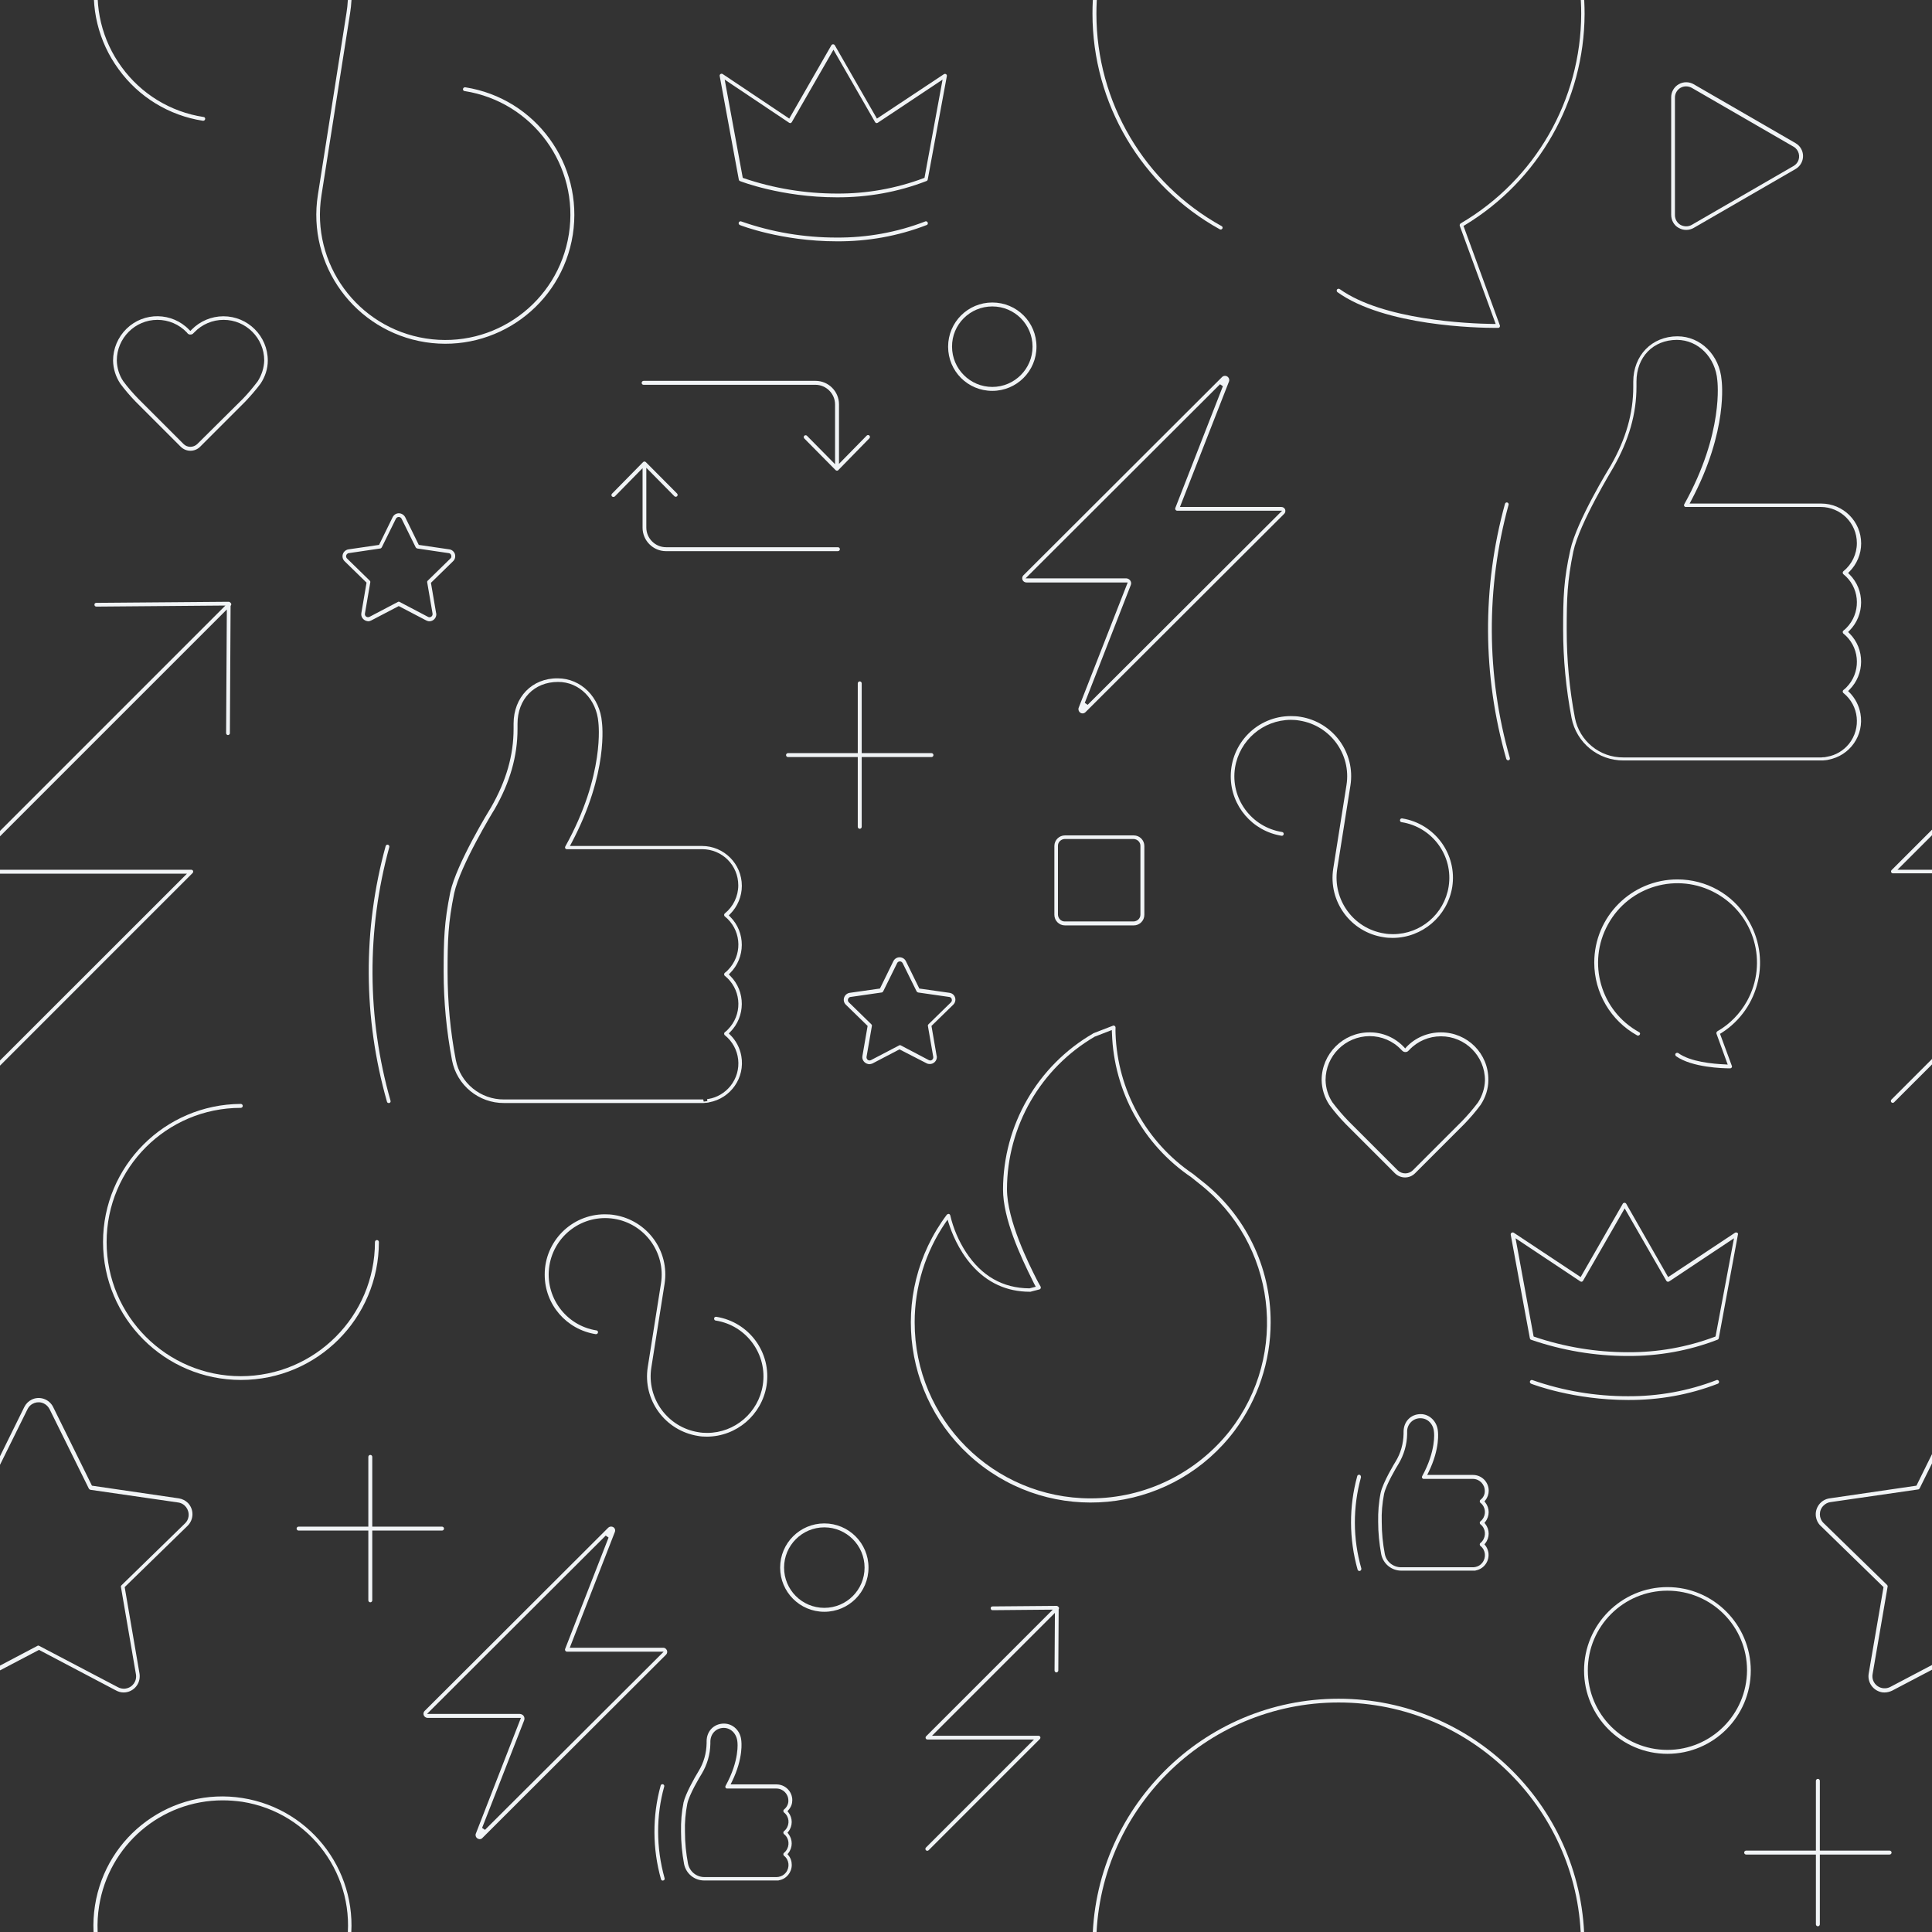 <?xml version="1.0" encoding="utf-8"?>
<!-- Generator: Adobe Illustrator 20.1.0, SVG Export Plug-In . SVG Version: 6.00 Build 0)  -->
<svg version="1.1" id="Layer_1" xmlns="http://www.w3.org/2000/svg" xmlns:xlink="http://www.w3.org/1999/xlink" x="0px" y="0px"
	 viewBox="0 0 1080 1080" style="enable-background:new 0 0 1080 1080;" xml:space="preserve">
<rect x="0" y="0" width="1080" height="1080" fill="#333333" stroke="none"/>
<style type="text/css">
	.st0{clip-path:url(#SVGID_2_);}
	.st1{fill:#F1F4F6;}
	.st2{fill:none;}
</style>
<title>tile_bg_1080</title>
<g>
	<defs>
		<rect id="SVGID_1_" width="1080" height="1080"/>
	</defs>
	<clipPath id="SVGID_2_">
		<use xlink:href="#SVGID_1_"  style="overflow:visible;"/>
	</clipPath>
	<g class="st0">
		<path class="st1" d="M370.7,921.1h-52.2l25.2-64.7c0.5-1.2-0.1-2.5-1.3-2.9c-0.8-0.3-1.8-0.1-2.4,0.5L237.4,956.4
			c-0.9,0.9-0.9,2.3,0,3.2c0.4,0.4,1,0.7,1.6,0.7h52.2l-25.2,64.7c-0.4,1,0,2.1,0.9,2.7c0.4,0.2,0.8,0.4,1.2,0.4
			c0.6,0,1.2-0.2,1.6-0.7l102.6-102.4c0.9-0.9,0.9-2.3,0-3.2C371.9,921.3,371.3,921.1,370.7,921.1L370.7,921.1z M271.1,1022.9
			l-1.6-1.1l23.5-60.1c0.5-1.4-0.1-2.9-1.5-3.4c-0.3-0.1-0.6-0.2-1-0.2h-51.8l99.9-99.7l1.6,1.1l-24.3,62.3
			c-0.2,0.5,0.1,1.2,0.6,1.4c0.1,0,0.3,0.1,0.4,0.1H371L271.1,1022.9z"/>
		<path class="st1" d="M69.1,946.1c5,0,9-4.1,9-9c0-0.5,0-1-0.1-1.5l-8.3-48.4l35.2-34.3c3.5-3.5,3.6-9.1,0.2-12.7
			c-1.4-1.4-3.2-2.3-5.1-2.6l-48.6-7.1l-21.7-44c-2.2-4.4-7.6-6.3-12-4.1c-1.8,0.9-3.2,2.3-4.1,4.1l-21.7,44l-48.6,7.1
			c-3.4,0.5-6.2,2.8-7.2,6.1c-1.1,3.2-0.2,6.8,2.3,9.2l35.2,34.3l-8.3,48.4c-0.6,3.4,0.8,6.8,3.6,8.8c1.5,1.1,3.4,1.7,5.3,1.7
			c1.5,0,2.9-0.4,4.2-1l43.4-22.8L64.9,945C66.2,945.7,67.6,946.1,69.1,946.1z M21.5,919.9c-0.2,0-0.3,0-0.5,0.1L-23,943.2
			c-1,0.5-2.1,0.8-3.2,0.8c-1.4,0-2.8-0.5-4-1.3c-2.1-1.5-3.2-4.1-2.7-6.7l8.4-48.9c0.1-0.3-0.1-0.7-0.3-0.9l-35.5-34.6
			c-1.9-1.8-2.6-4.5-1.7-7c0.8-2.5,2.9-4.3,5.5-4.7l49.1-7.1c0.3,0,0.6-0.3,0.8-0.6l22-44.5c1.7-3.4,5.8-4.8,9.2-3.1
			c1.4,0.7,2.4,1.8,3.1,3.1l22,44.5c0.2,0.3,0.5,0.5,0.8,0.6l49.1,7.1c3.7,0.5,6.3,4,5.8,7.8c-0.2,1.5-0.9,2.9-2,3.9l-35.5,34.6
			c-0.2,0.2-0.4,0.6-0.3,0.9l8.4,48.9c0.6,3.8-1.9,7.3-5.7,7.9c-0.4,0.1-0.7,0.1-1.1,0.1c-1.1,0-2.2-0.3-3.2-0.8L22,920.1
			C21.8,920,21.6,919.9,21.5,919.9z"/>
		<path class="st1" d="M460.8,851.6c-13.6,0-24.7,11-24.7,24.7c0,13.6,11,24.7,24.7,24.7c13.6,0,24.7-11,24.7-24.7
			C485.5,862.6,474.4,851.6,460.8,851.6z M460.8,898.8c-12.5,0-22.5-10.1-22.5-22.5s10.1-22.5,22.5-22.5s22.5,10.1,22.5,22.5v0
			C483.3,888.7,473.3,898.8,460.8,898.8z"/>
		<path class="st1" d="M959.9,771.4c-0.1,0-0.3,0-0.4,0.1c-15.8,6.1-32.6,9.1-49.5,9c-18.2,0-36.2-3-53.3-9c-0.1,0-0.3-0.1-0.4-0.1
			c-0.6,0-1.1,0.5-1.1,1.1c0,0.4,0.3,0.8,0.7,1c1,0.4,23.7,9.1,54.2,9.1c17.2,0.1,34.2-2.9,50.2-9.1c0.5-0.2,0.8-0.8,0.6-1.4
			C960.7,771.7,960.3,771.4,959.9,771.4z"/>
		<path class="st1" d="M971.1,689.1c-0.4-0.2-0.8-0.2-1.2,0l-37.4,24.8L909,672.8c-0.4-0.5-1.1-0.6-1.6-0.2
			c-0.1,0.1-0.2,0.1-0.2,0.2l-23.6,41.1l-37.4-24.8c-0.5-0.3-1.1-0.2-1.5,0.3c-0.2,0.2-0.2,0.5-0.2,0.8l10.7,57.9
			c0.1,0.4,0.3,0.7,0.6,0.8c17.4,6,35.7,9.1,54.1,9.1h0c17.2,0.1,34.2-2.9,50.2-9.1c0.3-0.1,0.6-0.4,0.7-0.8l10.7-57.9
			C971.7,689.7,971.5,689.3,971.1,689.1z M959,747.1l-0.5,0.2c-15.5,5.8-31.9,8.7-48.4,8.6c-17.8,0-35.4-2.9-52.3-8.6l-0.5-0.2
			l-10.1-54.9l36.2,24.1c0.2,0.1,0.4,0.2,0.6,0.2c0.1,0,0.2,0,0.2,0c0.3-0.1,0.5-0.2,0.7-0.5l23.3-40.5l23.3,40.5
			c0.1,0.2,0.4,0.4,0.7,0.5c0.1,0,0.2,0,0.3,0c0.2,0,0.4-0.1,0.6-0.2l36.2-24.1L959,747.1z"/>
		<path class="st1" d="M718.4,284.8c-0.4-0.9-1.2-1.4-2.2-1.4h-56.6l27.4-70.1c0.4-1,0-2.2-0.9-2.8c-0.4-0.3-0.8-0.4-1.3-0.4
			c-0.6,0-1.2,0.2-1.7,0.7l-111,110.8c-0.9,0.9-0.9,2.4,0,3.3c0.4,0.4,1,0.7,1.7,0.7h56.6L603,395.6c-0.4,1,0,2.2,0.9,2.8
			c0.4,0.3,0.8,0.4,1.3,0.4c0.6,0,1.2-0.3,1.6-0.7l111-110.8C718.5,286.7,718.7,285.7,718.4,284.8z M608,394l-1.6-1.1l25.7-65.8
			c0.6-1.4-0.1-3-1.6-3.6c-0.3-0.1-0.7-0.2-1-0.2h-56.2L682,214.8l1.6,1.1L657,284c-0.2,0.5,0.1,1.2,0.6,1.4c0.1,0,0.3,0.1,0.4,0.1
			h58.7L608,394z"/>
		<path class="st1" d="M145.7,214.4c2.5-3.8,4-8.2,4-12.8c0-13.7-11.1-24.8-24.8-24.8c-6.7,0-13.1,2.7-17.8,7.5l-0.7,0.7l-0.7-0.7
			c-9.5-9.8-25.2-10.1-35-0.5c-4.8,4.7-7.5,11.1-7.5,17.8c0.1,4.6,1.5,9,4,12.8c2.6,3.5,5.5,6.9,8.5,10l25.4,25.4
			c3,2.9,7.7,2.9,10.7,0l25.4-25.4C140.2,221.2,143.1,217.9,145.7,214.4z M110.3,248.2c-2.2,2.1-5.6,2.1-7.7,0l-25.4-25.4
			c-3-3.1-5.8-6.3-8.3-9.7c-2.3-3.4-3.5-7.5-3.6-11.6c0-12.5,10.2-22.7,22.7-22.7c6.2,0,12.1,2.5,16.4,7l0.4,0.5
			c0.4,0.5,1.1,0.8,1.7,0.7c0.6,0,1.2-0.2,1.6-0.7l0.5-0.5c4.3-4.5,10.2-7,16.4-7c12.5,0,22.7,10.2,22.7,22.7
			c-0.1,4.1-1.4,8.1-3.6,11.6c-2.6,3.4-5.3,6.7-8.3,9.8L110.3,248.2z"/>
		<path class="st1" d="M554.7,218.5c13.6,0,24.7-11,24.7-24.7s-11-24.7-24.7-24.7c-13.6,0-24.7,11-24.7,24.7
			C530,207.5,541,218.5,554.7,218.5z M554.7,171.3c12.5,0,22.5,10.1,22.5,22.5s-10.1,22.5-22.5,22.5c-12.4,0-22.5-10.1-22.5-22.5
			C532.1,181.4,542.2,171.3,554.7,171.3z"/>
		<path class="st1" d="M681.9,128.2c0.2,0.1,0.3,0.1,0.5,0.1c0.4,0,0.7-0.2,0.9-0.5c0.3-0.5,0.1-1.2-0.4-1.4c0,0,0,0,0,0
			c-43.2-23.9-70-69.3-70-118.7c0-74.7,60.8-135.5,135.5-135.5c74.7,0,135.5,60.8,135.5,135.5c-0.1,48.2-25.7,92.8-67.4,117.2
			c-0.4,0.3-0.6,0.8-0.5,1.3l20.1,54.9l-1.5,0c-14-0.2-61.5-2.2-85.7-19.5c-0.2-0.1-0.4-0.2-0.6-0.2c-0.3,0-0.7,0.2-0.9,0.4
			c-0.3,0.5-0.2,1.1,0.2,1.5c26.5,19,78.4,20,88.6,20c0.7,0,1.1,0,1.3,0c0.6,0,1-0.5,1-1.1c0-0.1,0-0.2-0.1-0.4l-20.3-55.5l0.7-0.4
			c41.4-25,66.8-69.7,67-118.1c0-75.9-61.7-137.6-137.6-137.6S610.7-68.2,610.7,7.6C610.7,57.8,638,103.9,681.9,128.2z"/>
		<path class="st1" d="M113.4,67.5c0.1,0,0.1,0,0.2,0c0.6,0,1.1-0.5,1.1-1.1c0-0.5-0.4-1-0.9-1C95.3,62.6,78.9,52.5,68,37.5
			c-11-15-15.5-33.7-12.6-52.1C58-31.1,66.5-46.2,79.3-57.1c12.6-10.7,28.7-16.6,45.2-16.6c3.6,0,7.3,0.3,10.9,0.8
			C153.7-70,170.2-60,181.1-45c11,15,15.5,33.7,12.6,52.1l-16,101.8c-6.2,39.3,20.7,76.2,60.1,82.4c0,0,0,0,0,0
			c39.3,6.1,76.2-20.7,82.4-60.1c6.1-39.3-20.7-76.2-60.1-82.4c-0.1,0-0.1,0-0.2,0c-0.6,0-1.1,0.5-1.1,1.1c0,0.5,0.4,1,0.9,1
			c38.2,6,64.3,41.8,58.3,80c-6,38.2-41.8,64.3-80,58.3c-38.2-6-64.3-41.8-58.3-80l16-101.8c3-18.9-1.7-38.2-13-53.6
			C171.6-61.7,154.6-72,135.7-75c-3.7-0.6-7.5-0.9-11.2-0.9c-17.1,0-33.6,6.1-46.6,17.2C64.7-47.5,56-32,53.3-14.9
			c-3,18.9,1.7,38.2,13,53.6C77.5,54.2,94.5,64.6,113.4,67.5z"/>
		<path class="st1" d="M395.2,803.1c16.5-0.1,30.6-12.1,33.3-28.5c2.9-18.4-9.7-35.6-28.1-38.5c-0.1,0-0.1,0-0.2,0
			c-0.6,0-1.1,0.5-1,1.1c0,0.5,0.4,1,0.9,1c17.2,2.7,29,18.9,26.3,36.1c-2.4,15.3-15.6,26.7-31.1,26.7c-1.7,0-3.3-0.1-4.9-0.4
			c-17.2-2.7-29-18.9-26.3-36.1l7.4-46.8c2.9-18.4-9.7-35.6-28.1-38.5c-1.8-0.3-3.5-0.4-5.3-0.4c-18.6,0-33.7,15.2-33.6,33.8
			c0,16.6,12.1,30.6,28.5,33.2c0.1,0,0.1,0,0.2,0c0.6,0,1.1-0.5,1.1-1.1c0-0.5-0.4-1-0.9-1c-17.2-2.7-29-18.9-26.3-36.1
			c2.7-17.2,18.8-29,36.1-26.3c0,0,0,0,0,0c17.2,2.7,29,18.9,26.3,36.1l-7.4,46.8c-2.9,18.4,9.7,35.6,28.1,38.5
			C391.7,803,393.4,803.1,395.2,803.1L395.2,803.1z"/>
		<path class="st1" d="M254.3,309.7c-0.5-1.4-1.7-2.4-3.1-2.6l-17.1-2.5l-7.6-15.5c-1-1.9-3.3-2.7-5.2-1.8c-0.8,0.4-1.4,1-1.8,1.8
			l-7.6,15.5l-17.1,2.5c-2.1,0.3-3.6,2.3-3.3,4.4c0.1,0.8,0.5,1.6,1.1,2.2l12.3,12l-2.9,17c-0.4,2.1,1.1,4.1,3.2,4.5
			c0.2,0,0.4,0.1,0.6,0.1c0.6,0,1.3-0.2,1.8-0.5l15.3-8l15.3,8c0.6,0.3,1.2,0.5,1.8,0.5c2.2,0,3.9-1.8,3.9-3.9c0-0.2,0-0.4-0.1-0.6
			l-2.9-17l12.3-12C254.4,312.7,254.7,311.2,254.3,309.7z M251.8,312.2l-12.7,12.4c-0.2,0.2-0.4,0.6-0.3,0.9l3,17.5
			c0.1,0.7-0.2,1.4-0.7,1.7c-0.5,0.4-1.3,0.5-1.9,0.1l-15.8-8.3c-0.3-0.2-0.7-0.2-1,0l-15.8,8.3c-0.6,0.3-1.3,0.3-1.9-0.1
			c-0.6-0.4-0.8-1.1-0.7-1.7l3-17.5c0.1-0.3-0.1-0.7-0.3-0.9l-12.7-12.4c-0.7-0.7-0.7-1.8,0-2.5c0.3-0.3,0.6-0.5,1-0.5l17.6-2.6
			c0.3,0,0.6-0.3,0.8-0.6l7.9-16c0.3-0.6,0.9-1,1.6-1h0c0.7,0,1.3,0.4,1.6,1l7.9,16c0.2,0.3,0.5,0.5,0.8,0.6l17.6,2.6
			c1,0.1,1.6,1,1.5,2C252.3,311.6,252.1,311.9,251.8,312.2L251.8,312.2z"/>
		<path class="st1" d="M518.6,124.4c-0.2-0.4-0.6-0.7-1-0.7c-0.1,0-0.3,0-0.4,0.1c-15.8,6.1-32.6,9.1-49.5,9c-18.2,0-36.2-3-53.3-9
			c-0.1,0-0.3-0.1-0.4-0.1c-0.6,0-1.1,0.5-1.1,1.1c0,0.4,0.3,0.8,0.7,1c0.2,0.1,23.1,9.1,54.2,9.1C485,135,502,132,518,125.8
			C518.6,125.6,518.8,125,518.6,124.4C518.6,124.4,518.6,124.4,518.6,124.4L518.6,124.4z"/>
		<path class="st1" d="M413,100.4c0.1,0.4,0.3,0.7,0.6,0.8c0.2,0.1,23.2,9.1,54.1,9.1h0c17.2,0.1,34.2-2.9,50.2-9.1
			c0.3-0.1,0.6-0.4,0.7-0.8l10.7-57.9c0.1-0.6-0.3-1.1-0.9-1.2c-0.3,0-0.5,0-0.8,0.2l-37.4,24.8l-23.6-41.1
			c-0.4-0.5-1.1-0.6-1.6-0.2c-0.1,0.1-0.2,0.1-0.2,0.2l-23.6,41.1L404,41.4c-0.2-0.1-0.4-0.2-0.6-0.2c-0.6,0-1.1,0.5-1.1,1
			c0,0.1,0,0.1,0,0.2L413,100.4z M441.1,68.6c0.2,0.1,0.4,0.2,0.6,0.2c0.1,0,0.2,0,0.2,0c0.3-0.1,0.5-0.2,0.7-0.5l23.3-40.5
			l23.3,40.5c0.2,0.3,0.5,0.5,0.9,0.5c0.2,0,0.4-0.1,0.6-0.2l36.2-24.1l-10.1,54.9l-0.5,0.2c-15.5,5.8-31.9,8.7-48.4,8.6h0
			c-17.8,0-35.4-2.9-52.2-8.6l-0.5-0.2l-10.1-54.9L441.1,68.6z"/>
		<path class="st1" d="M217.5,472.7c-0.3-0.5-0.9-0.7-1.4-0.4c-0.2,0.1-0.4,0.4-0.5,0.6c-12.9,46.8-12.6,96.2,0.7,142.9
			c0.1,0.5,0.5,0.8,1,0.8c0.1,0,0.2,0,0.3,0c0.6-0.2,0.9-0.7,0.7-1.3c0,0,0,0,0,0c-13.2-46.3-13.4-95.3-0.7-141.7
			C217.7,473.2,217.7,473,217.5,472.7z"/>
		<path class="st1" d="M287.1,404.5v2.9c0,14.8-4.1,29.1-12.6,43.9c-0.8,1.3-19.3,31.4-22.8,47.5c-3.4,16.8-3.7,26.4-3.7,44.4
			c0,16.6,1.6,33.2,4.7,49.6c2.7,13.9,15,23.9,29.1,23.8l108.1,0l3.1,0c0.4,0,0.8,0,1.1-0.1l0.4,0c0.2,0,0.4,0,0.8-0.1
			c0.4,0,0.8-0.1,1.1-0.2c12.1-2.2,20.2-13.8,18-25.9c-0.8-4.5-3-8.7-6.3-11.9l-0.7-0.7l0.7-0.7c8.7-8.7,8.8-22.8,0.1-31.5
			c0,0-0.1-0.1-0.1-0.1l-0.7-0.7l0.7-0.7c8.7-8.7,8.8-22.8,0.1-31.5c0,0-0.1-0.1-0.1-0.1l-0.7-0.7l0.7-0.7c4.2-4.2,6.6-9.9,6.6-15.8
			c0-12.3-10-22.3-22.3-22.3c-0.2,0-0.5,0-0.8,0l-73,0l0.8-1.5c21.1-39.7,17.1-67.2,17.1-67.5c-1.1-14.1-11.7-24.7-24.7-24.7
			C297.5,379,287.1,389.7,287.1,404.5z M334.5,403.9c0,0.3,3.9,29-18.5,69.3c-0.3,0.5-0.1,1.2,0.4,1.4c0.2,0.1,0.3,0.1,0.5,0.1h68.6
			l6,0l0.5,0c0.2,0,0.3,0,0.5,0c11.2,0,20.2,9,20.2,20.2c0,6.1-2.8,11.9-7.5,15.7c-0.5,0.4-0.5,1-0.2,1.5c0,0.1,0.1,0.1,0.2,0.2
			c8.7,7,10.1,19.7,3.1,28.4c-0.9,1.1-1.9,2.2-3.1,3.1c-0.5,0.4-0.5,1-0.2,1.5c0,0.1,0.1,0.1,0.2,0.2c8.7,7,10.1,19.7,3.1,28.4
			c-0.9,1.1-1.9,2.2-3.1,3.1c-0.5,0.4-0.5,1-0.2,1.5c0,0.1,0.1,0.1,0.2,0.2c8.7,7,10.1,19.7,3.1,28.4c-3.1,3.8-7.4,6.4-12.2,7.2
			c-0.2,0-0.5,0.1-0.8,0.1l0.1,1.1l-2,0.3l-0.3-1.2c-0.1,0-0.2,0-0.3,0l-111,0c-13.2,0.1-24.5-9.2-27-22.1
			c-3.1-16.2-4.6-32.7-4.6-49.2c0-17.8,0.3-27.4,3.7-44c3.4-15.5,21.7-45.6,22.5-46.8c8.7-15.1,12.9-29.8,12.9-45v-2.9
			c0-13.8,9.3-23.4,22.6-23.4C323.8,381.1,333.5,390.9,334.5,403.9z"/>
		<path class="st1" d="M710.3,739.2c0.1-31-14.2-60.3-38.8-79.3l-4.5-3.6c-26.2-17.7-42.3-46.9-43.4-78.5c0-1.1-0.1-2.3,0-3.4
			c0-0.6-0.5-1.1-1.1-1.1c-0.1,0-0.3,0-0.4,0.1l-10.9,4.2c0,0-0.1,0-0.1,0.1c-31.1,18-50.3,51.2-50.4,87.2
			c0,16.3,9.6,37.1,16.7,51.3c0.3,0.7,0.7,1.4,1,2l0.6,1.1l-3.5,0.9l-0.1,0c-14.8-0.1-26.7-6.9-35.4-20.2
			c-4.1-6.3-7.1-13.3-8.8-20.6c-0.1-0.4-0.4-0.7-0.8-0.8c-0.1,0-0.2,0-0.2,0c-0.3,0-0.6,0.2-0.9,0.4
			c-33.3,44.4-24.4,107.4,20.1,140.8c44.4,33.3,107.4,24.4,140.8-20.1C703.2,782.1,710.3,761,710.3,739.2z M609.7,837.6
			c-54.4,0-98.5-44.1-98.4-98.5c0-19.8,6-39.2,17.2-55.6l1.2-1.7l0.6,1.9c1.6,5.1,5.4,14.9,12.7,23.3c8.7,10,19.7,15.1,32.7,15.1
			c0.1,0,0.2,0,0.3,0l5-1.3c0.6-0.1,0.9-0.7,0.8-1.3c0-0.1-0.1-0.2-0.1-0.3c-0.8-1.4-1.6-2.8-2.3-4.2c-4.1-8.1-16.5-32.7-16.5-50.3
			c0.1-35.1,18.8-67.6,49.2-85.3l0.1,0l9.3-3.6l0.1,2c1.1,32.3,17.5,62.1,44.2,80.2l4.5,3.6c42.9,33.4,50.6,95.3,17.2,138.2
			C668.7,823.6,640.1,837.6,609.7,837.6z"/>
		<path class="st1" d="M-22,616.3c0.2,0.2,0.5,0.3,0.7,0.3c0.3,0,0.5-0.1,0.7-0.3L107.7,488c0.4-0.4,0.4-1.1,0-1.5
			c-0.2-0.2-0.5-0.3-0.7-0.3H-18.7l145.5-145.5l-0.4,69.1c0,0.6,0.5,1.1,1,1.1c0.6,0,1.1-0.5,1.1-1c0,0,0,0,0,0l0.4-71.2l0.2-0.3
			c0.3-0.4,0.2-1-0.1-1.3l-0.2-0.2l-0.2-0.2c-0.2-0.2-0.5-0.3-0.8-0.3l-74,0.6c-0.6,0-1.1,0.5-1,1.1c0,0,0,0,0,0c0,0.6,0.5,1,1.1,1
			l72.1-0.6l-148,148c-0.3,0.3-0.4,0.8-0.2,1.2c0.2,0.4,0.5,0.7,1,0.7h125.7L-22,614.8C-22.4,615.2-22.4,615.9-22,616.3z"/>
		<path class="st1" d="M591.5,898.1L591.5,898.1L591.5,898.1c-0.3-0.3-0.6-0.4-0.9-0.4l-35.8,0.3c-0.6,0-1.1,0.5-1,1.1
			s0.5,1.1,1.1,1l33.6-0.3l-70.8,70.8c-0.4,0.4-0.4,1.1,0,1.5c0.2,0.2,0.5,0.3,0.7,0.3H578l-60.4,60.4c-0.4,0.4-0.4,1.1,0,1.5
			c0.4,0.4,1.1,0.4,1.5,0c0,0,0,0,0,0l62.2-62.2c0.4-0.4,0.4-1.1,0-1.5c-0.2-0.2-0.5-0.3-0.7-0.3H521l68.7-68.7l-0.2,32.2
			c0,0.6,0.5,1.1,1,1.1s1.1-0.5,1.1-1l0.2-34.3l0.1-0.2c0.2-0.4,0.1-0.8-0.2-1.1L591.5,898.1z"/>
		<path class="st1" d="M342.9,277.8c0.3,0,0.6-0.1,0.8-0.3l15.5-15.8V295c0,7.2,5.9,13.1,13.1,13.1h96.1c0.6,0,1.1-0.5,1.1-1.1
			s-0.5-1.1-1.1-1.1c0,0,0,0,0,0h-96.1c-6,0-11-4.9-11-11v-33.4l15.7,15.9c0.4,0.4,1.1,0.4,1.5,0s0.4-1.1,0-1.5L361,258.3
			c-0.4-0.4-1.1-0.4-1.5,0c0,0,0,0,0,0L342.1,276c-0.4,0.4-0.4,1.1,0,1.5C342.3,277.7,342.6,277.8,342.9,277.8L342.9,277.8z"/>
		<path class="st1" d="M359.7,215.1h96.1c6,0,11,4.9,11,11v33.4l-15.7-15.9c-0.4-0.4-1.1-0.4-1.5,0c-0.4,0.4-0.4,1.1,0,1.5
			c0,0,0,0,0,0l17.5,17.7c0.2,0.2,0.5,0.3,0.8,0.3h0c0.3,0,0.6-0.1,0.7-0.3L486,245c0.4-0.4,0.4-1.1,0-1.5c-0.4-0.4-1.1-0.4-1.5,0
			l-15.5,15.8V226c0-7.2-5.9-13.1-13.1-13.1h-96.1c-0.6,0-1.1,0.5-1.1,1.1C358.7,214.6,359.1,215.1,359.7,215.1
			C359.7,215.1,359.7,215.1,359.7,215.1z"/>
		<path class="st1" d="M480.6,463.3c0.6,0,1.1-0.5,1.1-1.1v-39h39c0.6,0,1.1-0.5,1.1-1.1c0-0.6-0.5-1.1-1.1-1.1h-39v-39
			c0-0.6-0.5-1.1-1.1-1.1c-0.6,0-1.1,0.5-1.1,1.1v39h-39c-0.6,0-1.1,0.5-1.1,1.1s0.5,1.1,1.1,1.1c0,0,0,0,0,0h39v39
			C479.5,462.8,480,463.3,480.6,463.3z"/>
		<path class="st1" d="M207,895.7c0.6,0,1.1-0.5,1.1-1.1v-39h39c0.6,0,1.1-0.5,1.1-1.1c0-0.6-0.5-1.1-1.1-1.1h-39v-39
			c0-0.6-0.5-1.1-1.1-1.1c-0.6,0-1.1,0.5-1.1,1.1c0,0,0,0,0,0v39h-39c-0.6,0-1.1,0.5-1.1,1.1s0.5,1.1,1.1,1.1c0,0,0,0,0,0h39v39
			C205.9,895.2,206.4,895.7,207,895.7z"/>
		<path class="st1" d="M1056.3,1034.5h-39v-39c0-0.6-0.5-1.1-1.1-1.1s-1.1,0.5-1.1,1.1v39h-39c-0.6,0-1.1,0.5-1.1,1.1
			s0.5,1.1,1.1,1.1h39v39c0,0.6,0.5,1.1,1.1,1.1s1.1-0.5,1.1-1.1v-39h39c0.6,0,1.1-0.5,1.1-1.1S1056.9,1034.5,1056.3,1034.5z"/>
		<path class="st1" d="M805.5,577.1c-7.3,0-14.3,2.9-19.3,8.2l-0.7,0.8l-0.7-0.8c-5-5.3-12-8.3-19.3-8.2c-14.7,0-26.7,12-26.7,26.7
			c0.1,4.9,1.6,9.7,4.3,13.8c2.8,3.8,5.9,7.4,9.2,10.8l27.4,27.4c3.2,3.2,8.3,3.2,11.4,0l27.4-27.4c3.3-3.4,6.4-7,9.2-10.8
			c2.7-4.1,4.3-8.9,4.3-13.8C832.2,589,820.3,577.1,805.5,577.1z M826.2,616.3c-2.8,3.7-5.8,7.2-9,10.5l-27.4,27.4
			c-2.4,2.3-6.1,2.3-8.5,0l-27.4-27.4c-3.2-3.3-6.2-6.8-9-10.5c-2.5-3.7-3.8-8.1-3.9-12.5c0-13.6,11-24.5,24.6-24.6
			c6.7,0,13.1,2.7,17.7,7.6l0.5,0.5c0.5,0.5,1.1,0.8,1.8,0.8c0.6,0,1.3-0.2,1.7-0.7l0.5-0.5c4.6-4.9,11-7.6,17.7-7.6
			c13.6,0,24.6,11,24.6,24.6C830,608.2,828.6,612.6,826.2,616.3z"/>
		<path class="st1" d="M595.3,467c-3.2,0-5.9,2.6-5.9,5.9v38.5c0,3.2,2.6,5.9,5.9,5.9h38.5c3.2,0,5.9-2.6,5.9-5.9v-38.5
			c0-3.2-2.6-5.9-5.9-5.9H595.3z M637.5,472.8v38.5c0,2.1-1.7,3.7-3.8,3.8h-38.5c-2.1,0-3.7-1.7-3.8-3.8v-38.5
			c0-2.1,1.7-3.7,3.8-3.8h38.5C635.8,469.1,637.5,470.7,637.5,472.8z"/>
		<path class="st1" d="M932.1,887.2c-25.7,0-46.6,20.9-46.6,46.6s20.9,46.6,46.6,46.6s46.6-20.9,46.6-46.6c0,0,0,0,0,0
			C978.6,908.1,957.8,887.2,932.1,887.2z M932.1,978.2c-24.6,0-44.5-19.9-44.5-44.5c0-24.6,19.9-44.5,44.5-44.5
			c24.6,0,44.5,19.9,44.5,44.5l0,0C976.5,958.3,956.6,978.2,932.1,978.2L932.1,978.2z"/>
		<path class="st1" d="M938.4,127.4c2.6,1.5,5.8,1.5,8.4,0l56.9-32.9c4-2.3,5.4-7.4,3.1-11.4c-0.7-1.3-1.8-2.3-3.1-3.1l-56.9-32.9
			c-2.6-1.5-5.8-1.5-8.4,0c-2.6,1.5-4.2,4.3-4.2,7.2v65.7C934.2,123.2,935.8,126,938.4,127.4z M936.3,54.5c0-2.2,1.2-4.3,3.1-5.4
			c1.9-1.1,4.3-1.1,6.3,0l56.9,32.9c3,1.7,4,5.6,2.3,8.5c-0.5,0.9-1.3,1.7-2.3,2.3l-56.9,32.9c-1.9,1.1-4.3,1.1-6.3,0
			c-1.9-1.1-3.1-3.2-3.1-5.4L936.3,54.5z"/>
		<path class="st1" d="M518,594.4c0.6,0.3,1.2,0.4,1.8,0.4c2.1,0,3.9-1.7,3.9-3.9c0-0.2,0-0.4-0.1-0.6l-2.9-16.8l12.2-11.9
			c1.5-1.5,1.6-3.9,0.1-5.5c-0.6-0.6-1.4-1-2.2-1.1l-16.9-2.4l-7.5-15.3c-0.9-1.9-3.3-2.7-5.2-1.8c-0.8,0.4-1.4,1-1.8,1.8l-7.5,15.3
			l-16.9,2.4c-2.1,0.3-3.6,2.3-3.3,4.4c0.1,0.8,0.5,1.6,1.1,2.2l12.2,11.9l-2.9,16.8c-0.4,2.1,1.1,4.1,3.2,4.5
			c0.2,0,0.4,0.1,0.6,0.1c0.6,0,1.2-0.2,1.8-0.4l15.1-7.9L518,594.4z M486.9,592.6c-0.2,0.1-0.5,0.2-0.8,0.2c-0.4,0-0.7-0.1-1-0.3
			c-0.5-0.4-0.8-1.1-0.7-1.7l3-17.3c0.1-0.3-0.1-0.7-0.3-0.9l-12.6-12.3c-0.7-0.7-0.7-1.8,0-2.5c0.3-0.3,0.6-0.5,1-0.5l17.4-2.5
			c0.3,0,0.6-0.3,0.8-0.6l7.8-15.8c0.4-0.9,1.5-1.2,2.3-0.8c0.3,0.2,0.6,0.4,0.8,0.8l7.8,15.8c0.2,0.3,0.5,0.5,0.8,0.6l17.4,2.5
			c1,0.1,1.6,1,1.5,2c-0.1,0.4-0.2,0.7-0.5,1l-12.6,12.3c-0.2,0.2-0.4,0.6-0.3,0.9l3,17.3c0.1,0.7-0.2,1.3-0.7,1.7
			c-0.5,0.4-1.2,0.4-1.8,0.1l-15.6-8.2c-0.3-0.2-0.7-0.2-1,0L486.9,592.6z"/>
		<path class="st1" d="M57.6,694.3c0,42.6,34.5,77.1,77.1,77.1c42.6,0,77.1-34.5,77.1-77.1c0-0.6-0.5-1.1-1.1-1.1
			c-0.6,0-1.1,0.5-1.1,1.1c0,0,0,0,0,0c0,41.4-33.6,75-75,75s-75-33.6-75-75c0-41.4,33.6-75,75-75c0.6,0,1.1-0.5,1.1-1.1
			s-0.5-1.1-1.1-1.1c0,0,0,0,0,0C92.1,617.3,57.6,651.8,57.6,694.3z"/>
		<path class="st1" d="M367.9,1023.8c0-8.5,1.1-16.9,3.4-25.1c0.2-0.6-0.2-1.1-0.7-1.3c-0.1,0-0.2,0-0.3,0c-0.5,0-0.9,0.3-1,0.8
			c-4.7,17.1-4.6,35.2,0.2,52.3c0.2,0.6,0.7,0.9,1.3,0.7c0.6-0.2,0.9-0.7,0.7-1.3c0,0,0,0,0,0
			C369.1,1041.3,367.9,1032.6,367.9,1023.8z"/>
		<path class="st1" d="M442.9,1006.3c0-4.8-3.9-8.8-8.8-8.8l-25.7,0l0.7-1.4c6.7-13.6,5.3-22.8,5.3-23c-0.4-5.5-4.6-9.6-9.7-9.6
			c-5.6,0-9.7,4.2-9.7,9.9v1.1c-0.1,5.5-1.6,10.9-4.5,15.6c-2.4,3.9-7.3,12.7-8.4,17.5c-1.1,5.4-1.5,10.8-1.4,16.3
			c0,6.1,0.6,12.1,1.7,18.1c1.1,5.4,5.8,9.2,11.2,9.2h39.3l1.1,0c0.2,0,0.4,0,0.6,0l0.4,0c0.1,0,0.3,0,0.4-0.1
			c4.2-0.7,7.2-4.4,7.2-8.6c0-2-0.6-3.9-1.9-5.4l-0.5-0.6l0.5-0.6c2.5-3.2,2.5-7.6,0-10.8l-0.5-0.6l0.5-0.6c2.5-3.2,2.5-7.6,0-10.8
			l-0.5-0.6l0.5-0.6C442.3,1010.1,442.9,1008.2,442.9,1006.3z M438.3,1011.5c-0.5,0.4-0.5,1-0.2,1.5c0,0.1,0.1,0.1,0.2,0.2
			c2.9,2.3,3.3,6.5,1,9.4c-0.3,0.4-0.6,0.7-1,1c-0.5,0.4-0.5,1-0.2,1.5c0,0.1,0.1,0.1,0.2,0.2c2.9,2.3,3.3,6.5,1,9.4
			c-0.3,0.4-0.6,0.7-1,1c-0.5,0.4-0.5,1-0.2,1.5c0,0.1,0.1,0.1,0.2,0.2c2.9,2.3,3.3,6.5,1,9.4c-1,1.3-2.5,2.1-4.1,2.4l-0.2,0l-0.1,0
			l-0.5,0.1l-0.3,0h-40.3c-4.5,0-8.3-3.1-9.2-7.5c-1.1-5.8-1.7-11.8-1.7-17.7c-0.2-5.3,0.3-10.6,1.3-15.8c1.1-5.2,6.9-14.9,8.1-16.8
			c3-5,4.7-10.8,4.8-16.7v-1.1c0-4.5,3.2-7.8,7.5-7.8c4,0,7.2,3.3,7.6,7.7c0.1,0.4,1.3,10.4-6.6,24.7c-0.3,0.5-0.1,1.2,0.4,1.4
			c0.2,0.1,0.3,0.1,0.5,0.1l27.1,0l0.4,0c3.7,0,6.7,3,6.7,6.7C440.8,1008.3,439.9,1010.2,438.3,1011.5L438.3,1011.5z"/>
		<path class="st1" d="M1208.4,337l-0.2-0.2l-0.2-0.2c-0.2-0.2-0.5-0.3-0.8-0.3l-74,0.6c-0.6,0-1.1,0.5-1,1.1c0,0.6,0.5,1,1.1,1
			l72.1-0.6l-148,148c-0.4,0.4-0.4,1.1,0,1.5c0.2,0.2,0.5,0.3,0.7,0.3h125.7l-126.5,126.5c-0.4,0.4-0.4,1.1,0,1.5
			c0.4,0.4,1.1,0.4,1.5,0L1187.1,488c0.4-0.4,0.4-1.1,0-1.5c-0.2-0.2-0.5-0.3-0.7-0.3h-125.7l145.5-145.5l-0.4,69.1
			c0,0.6,0.5,1.1,1,1.1s1.1-0.5,1.1-1c0,0,0,0,0,0l0.4-71.2l0.2-0.3C1208.8,338,1208.7,337.4,1208.4,337z"/>
		<path class="st1" d="M1179.4,837.6l-48.6-7.1l-21.7-44c-2.2-4.4-7.6-6.3-12-4.1c-1.8,0.9-3.2,2.3-4.1,4.1l-21.7,44l-48.6,7.1
			c-4.9,0.7-8.3,5.3-7.6,10.2c0.3,2,1.2,3.8,2.6,5.1l35.2,34.3l-8.3,48.4c-0.8,4.9,2.5,9.5,7.4,10.4c0.5,0.1,1,0.1,1.5,0.1
			c1.5,0,2.9-0.4,4.2-1l43.4-22.8l43.4,22.8c1.3,0.7,2.7,1,4.2,1c5,0,9-4.1,9-9c0-0.5,0-1-0.1-1.5l-8.3-48.4l35.2-34.3
			c3.5-3.5,3.6-9.1,0.2-12.7C1183.1,838.8,1181.3,837.9,1179.4,837.6L1179.4,837.6z M1182.9,851.4l-35.5,34.6
			c-0.2,0.2-0.4,0.6-0.3,0.9l8.4,48.9c0.6,3.8-1.9,7.3-5.7,7.9c-0.4,0.1-0.7,0.1-1.1,0.1c-1.1,0-2.2-0.3-3.2-0.8l-43.9-23.1
			c-0.3-0.2-0.7-0.2-1,0l-43.9,23.1c-2.3,1.2-5.1,1-7.2-0.5c-2.1-1.5-3.2-4.1-2.7-6.7l8.4-48.9c0.1-0.3-0.1-0.7-0.3-0.9l-35.5-34.6
			c-2.7-2.6-2.8-7-0.1-9.7c1.1-1.1,2.4-1.8,3.9-2l49.1-7.1c0.3,0,0.6-0.3,0.8-0.6l22-44.5c1.7-3.4,5.8-4.8,9.2-3.1
			c1.4,0.7,2.4,1.8,3.1,3.1l22,44.5c0.2,0.3,0.5,0.5,0.8,0.6l49.1,7.1c3.7,0.5,6.3,4,5.8,7.8C1184.6,849,1183.9,850.4,1182.9,851.4z
			"/>
		<path class="st1" d="M260,1128.9c-0.1,0-0.1,0-0.2,0c-0.6,0-1.1,0.5-1.1,1.1c0,0.5,0.4,1,0.9,1c38.2,6,64.3,41.8,58.3,80
			c-6,38.2-41.8,64.3-80,58.3c-38.2-6-64.3-41.8-58.3-80l16-101.8c6.2-39.3-20.7-76.2-60.1-82.4c0,0,0,0,0,0
			c-39.3-6.2-76.2,20.7-82.4,60.1s20.7,76.2,60.1,82.4c0,0,0,0,0,0c0.1,0,0.1,0,0.2,0c0.6,0,1.1-0.5,1.1-1.1c0-0.5-0.4-1-0.9-1
			c-38.2-6-64.3-41.9-58.2-80c5.4-34,34.6-59.1,69.1-59.1c3.6,0,7.3,0.3,10.9,0.8c38.2,6,64.3,41.8,58.3,80l-16,101.8
			c-6.2,39.3,20.7,76.2,60.1,82.4c0,0,0,0,0,0c39.3,6.1,76.2-20.7,82.4-60.1C326.2,1172,299.3,1135.1,260,1128.9L260,1128.9z"/>
		<path class="st1" d="M748.3,949.6c-75.9,0-137.6,61.7-137.6,137.6c0,50.1,27.3,96.3,71.1,120.5c0.2,0.1,0.3,0.1,0.5,0.1
			c0.4,0,0.7-0.2,0.9-0.5c0.3-0.5,0.1-1.2-0.4-1.4c0,0,0,0,0,0c-43.2-23.9-70-69.3-70-118.7c0-74.7,60.8-135.5,135.5-135.5
			c74.7,0,135.5,60.8,135.5,135.5c-0.1,48.2-25.7,92.8-67.4,117.2c-0.4,0.3-0.6,0.8-0.5,1.3l20.1,54.9l-1.5,0
			c-14-0.2-61.5-2.2-85.7-19.5c-0.2-0.1-0.4-0.2-0.6-0.2c-0.3,0-0.7,0.2-0.9,0.4c-0.3,0.5-0.2,1.1,0.2,1.5c26.5,19,78.4,20,88.6,20
			c0.7,0,1.1,0,1.3,0c0.6,0,1.1-0.5,1-1.1c0-0.1,0-0.2-0.1-0.3l-20.3-55.5l0.7-0.4c41.4-25,66.8-69.7,67-118.1
			C885.9,1011.4,824.2,949.6,748.3,949.6z"/>
		<path class="st1" d="M843,425c0.1,0,0.2,0,0.3,0c0.6-0.2,0.9-0.7,0.7-1.3c0,0,0,0,0,0c-13.2-46.2-13.4-95.2-0.7-141.5
			c0.2-0.6-0.2-1.1-0.7-1.3c0,0,0,0,0,0c-0.6-0.2-1.1,0.2-1.3,0.7c0,0,0,0,0,0c-12.9,46.7-12.6,96.1,0.7,142.6
			C842.2,424.7,842.6,425,843,425z"/>
		<path class="st1" d="M873.8,351.8c0,16.6,1.6,33.2,4.7,49.5c2.7,13.9,14.9,23.9,29.1,23.8l107.9,0l3.1,0c0.4,0,0.8,0,1.1-0.1
			l0.4,0c0.3,0,0.5-0.1,0.8-0.1c0.4,0,0.8-0.1,1.1-0.2c12.1-2.2,20.2-13.7,18-25.8c-0.8-4.5-3-8.7-6.2-11.9l-0.7-0.7l0.7-0.7
			c8.7-8.7,8.8-22.8,0.1-31.5c0,0-0.1-0.1-0.1-0.1l-0.7-0.7l0.7-0.7c8.7-8.7,8.8-22.8,0.1-31.5c0,0-0.1-0.1-0.1-0.1l-0.7-0.7
			l0.7-0.7c4.2-4.2,6.6-9.9,6.6-15.8c0-12.3-10-22.3-22.3-22.3c-0.2,0-0.5,0-0.7,0l-72.9,0l0.8-1.5c21.1-39.6,17.1-67.1,17.1-67.4
			c-1.1-14-11.7-24.6-24.7-24.6c-14.3,0-24.7,10.7-24.7,25.4v2.9c0,14.7-4.1,29.1-12.5,43.8c-0.8,1.3-19.2,31.3-22.7,47.4
			C874.1,324.2,873.8,333.8,873.8,351.8z M902,261.1c8.6-15.1,12.8-29.8,12.8-44.9v-2.9c0-13.7,9.3-23.3,22.6-23.3
			c11.9,0,21.6,9.8,22.6,22.7c0,0.3,3.9,29-18.5,69.2c-0.3,0.5-0.1,1.1,0.4,1.4c0.2,0.1,0.3,0.1,0.5,0.1h68.5l6,0l0.4,0
			c0.2,0,0.4,0,0.5,0c11.1,0,20.2,9,20.2,20.2c0,6.1-2.8,11.9-7.5,15.7c-0.5,0.4-0.5,1-0.2,1.5c0,0.1,0.1,0.1,0.2,0.2
			c8.7,7,10,19.7,3.1,28.4c-0.9,1.1-1.9,2.2-3.1,3.1c-0.5,0.4-0.5,1-0.2,1.5c0,0.1,0.1,0.1,0.2,0.2c8.7,7,10,19.7,3.1,28.4
			c-0.9,1.1-1.9,2.2-3.1,3.1c-0.5,0.4-0.5,1-0.2,1.5c0,0.1,0.1,0.1,0.2,0.2c8.7,7,10,19.7,3.1,28.4c-3.1,3.8-7.4,6.4-12.2,7.2
			c-0.3,0.1-0.7,0.1-1,0.2c-0.2,0-0.5,0.1-0.7,0.1l-0.1,0l0,0l-0.2,0c-0.3,0-0.6,0-1.1,0.1l-110.9,0c-13.1,0.1-24.5-9.2-27-22.1
			c-3.1-16.2-4.6-32.6-4.6-49.1c0-17.8,0.3-27.3,3.7-43.9C882.9,292.5,901.3,262.4,902,261.1z"/>
		<path class="st1" d="M721.5,402.4c1.6,0,3.3,0.1,4.9,0.4c17.2,2.7,29,18.8,26.3,36l-7.4,46.7c-2.9,18.4,9.7,35.6,28.1,38.4
			c1.7,0.3,3.4,0.4,5.2,0.4h0c16.5-0.1,30.5-12.1,33.2-28.4c2.9-18.3-9.7-35.5-28-38.4c-0.1,0-0.1,0-0.2,0c-0.6,0-1,0.5-1,1.1
			c0,0.5,0.4,1,0.9,1c17.2,2.7,29,18.8,26.3,36c-2.4,15.3-15.6,26.6-31.1,26.6c-1.7,0-3.3-0.1-4.9-0.4c-17.2-2.7-28.9-18.8-26.3-36
			l7.4-46.7c2.9-18.3-9.7-35.5-28-38.4c-1.7-0.3-3.5-0.4-5.3-0.4c-18.6,0-33.6,15.1-33.6,33.7c0,16.5,12.1,30.6,28.4,33.2
			c0.6,0.1,1.1-0.3,1.2-0.9s-0.3-1.1-0.9-1.2c-17.2-2.7-29-18.8-26.3-36C692.9,413.8,706,402.5,721.5,402.4z"/>
		<path class="st1" d="M937.7,491.6c-25.7,0-46.5,20.8-46.5,46.5c0,16.9,9.2,32.5,24,40.7c0.2,0.1,0.3,0.1,0.5,0.1
			c0.6,0,1.1-0.5,1.1-1c0-0.1,0-0.2,0-0.3c-0.1-0.3-0.3-0.5-0.5-0.6c-21.5-11.8-29.3-38.8-17.4-60.3c11.8-21.5,38.8-29.3,60.3-17.4
			s29.3,38.8,17.4,60.3c-3.9,7-9.6,12.9-16.6,16.9c-0.4,0.3-0.6,0.8-0.5,1.3l6.3,17.3l-1.5-0.1c-6.8-0.3-19.3-1.4-26.1-6.3
			c-0.5-0.3-1.1-0.2-1.5,0.2s-0.2,1.1,0.2,1.5c9,6.4,26.5,6.8,29.9,6.8l0.4,0c0.6,0,1-0.5,1-1.1c0-0.1,0-0.2-0.1-0.3l-6.6-17.9
			l0.7-0.4c21.7-13.7,28.2-42.4,14.5-64.1C968.5,499.8,953.7,491.6,937.7,491.6z"/>
		<path class="st1" d="M760,824.4c-0.1,0-0.2,0-0.3,0c-0.5,0-0.9,0.3-1,0.8c-4.7,17.1-4.6,35.1,0.2,52.2c0.1,0.4,0.5,0.8,1,0.8
			c0.6,0,1.1-0.5,1.1-1.1c0-0.1,0-0.2,0-0.3c-4.8-16.7-4.8-34.3-0.2-51C760.8,825.1,760.5,824.5,760,824.4z"/>
		<path class="st1" d="M832.2,833.3c0-4.8-3.9-8.8-8.8-8.8l-25.6,0l0.7-1.4c6.7-13.6,5.3-22.8,5.3-23c-0.4-5.4-4.6-9.6-9.6-9.6
			c-5.6,0-9.6,4.2-9.6,9.9v1.1c-0.1,5.5-1.6,10.9-4.5,15.6c-0.1,0.1-7,11.4-8.3,17.4c-1.1,5.3-1.5,10.8-1.4,16.2
			c0,6.1,0.6,12.1,1.7,18.1c1.1,5.4,5.8,9.2,11.2,9.2h39.2l1.1,0c0.2,0,0.4,0,0.6,0l0.3,0c0.2,0,0.3,0,0.4-0.1
			c4.8-0.9,7.9-5.4,7.1-10.2c-0.3-1.4-0.8-2.7-1.7-3.8l-0.5-0.6l0.5-0.6c2.5-3.2,2.5-7.6,0-10.8l-0.5-0.6l0.5-0.6
			c2.5-3.2,2.5-7.6,0-10.8l-0.5-0.6l0.5-0.6C831.6,837.1,832.2,835.2,832.2,833.3z M827.6,838.4c-0.5,0.4-0.5,1-0.2,1.5
			c0,0.1,0.1,0.1,0.2,0.2c2.9,2.3,3.3,6.5,1,9.3c-0.3,0.4-0.6,0.7-1,1c-0.5,0.4-0.5,1-0.2,1.5c0,0.1,0.1,0.1,0.2,0.2
			c2.9,2.3,3.3,6.5,1,9.4c-0.3,0.4-0.6,0.7-1,1c-0.5,0.4-0.5,1-0.2,1.5c0,0.1,0.1,0.1,0.2,0.2c2.9,2.3,3.3,6.5,1,9.4
			c-1,1.3-2.4,2.1-4,2.4l-0.3,0l-0.5,0.1l-0.3,0h-40.3c-4.4,0-8.3-3.1-9.1-7.5c-1.1-5.8-1.7-11.8-1.7-17.7
			c-0.2-5.3,0.3-10.6,1.3-15.8c1.1-5.1,6.9-14.9,8.1-16.8c3-5,4.7-10.8,4.8-16.6v-1.1c-0.2-4.1,2.9-7.6,7-7.8c0.2,0,0.3,0,0.5,0
			c4,0,7.2,3.3,7.5,7.7c0.1,0.4,1.2,10.5-6.6,24.7c-0.3,0.5-0.1,1.1,0.4,1.4c0.2,0.1,0.3,0.1,0.5,0.1l27,0l0.4,0
			c3.7,0,6.7,3,6.7,6.7C830.1,835.3,829.2,837.2,827.6,838.4L827.6,838.4z"/>
		<rect class="st2" width="1080" height="1080"/>
	</g>
</g>
</svg>
